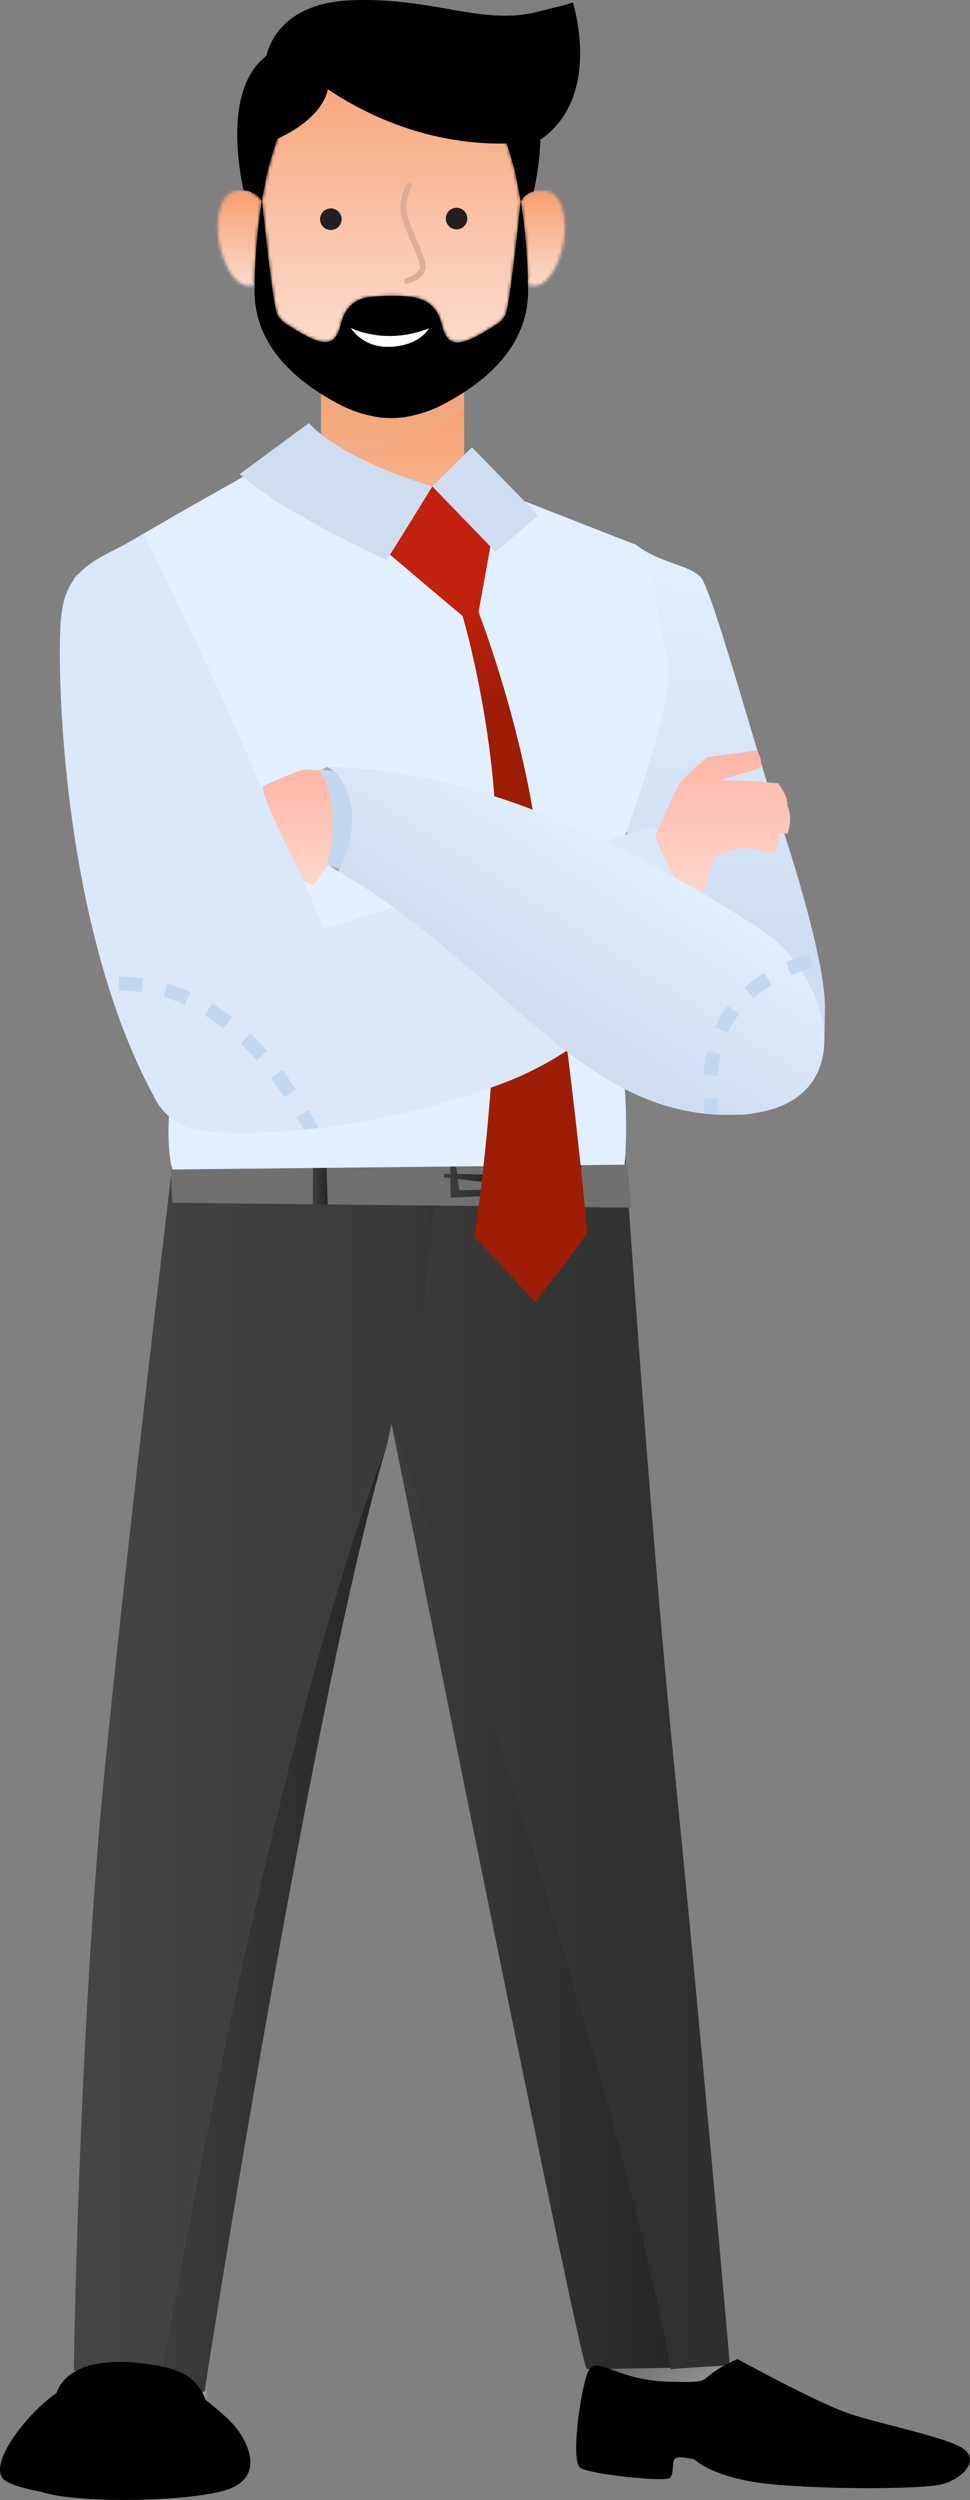 <svg width="311" height="801" viewBox="0 0 311 801" fill="none" xmlns="http://www.w3.org/2000/svg">
<rect x="0" y="0" width="311" height="801" fill="#808080" stroke="none"/>
<g clip-path="url(#clip0_2646_3042)">
<path d="M169.329 72.418L163.846 38.54L136.507 28.747L108.54 22.123L92.454 26.795L81.595 46.071L80.435 64.215V89.592L85.992 95.16L85.545 101.336L94.413 114.137L122.071 124.377C122.071 124.377 132.057 125.732 132.472 124.974C132.888 124.217 148.814 114.734 148.814 114.734L161.6 106.904L166.955 98.168L169.329 89.581L171.958 86.872L174.034 79.341L169.318 72.418H169.329Z" fill="black"/>
<path d="M160.258 165.05C160.258 165.05 148.814 161.775 148.814 155.887V125.646C146.664 127.054 144.481 128.302 142.352 129.433C138.2 131.62 134.367 132.793 131.078 133.401C131.078 133.401 128.959 133.988 125.446 133.956C121.944 133.988 119.825 133.412 119.825 133.412C116.525 132.804 112.692 131.63 108.54 129.444C106.688 128.473 104.804 127.385 102.919 126.201V155.898C102.919 161.786 91.485 165.061 91.485 165.061C90.431 165.253 89.644 165.733 89.058 166.415C86.823 168.997 87.546 174.618 89.058 180.122C90.836 186.619 93.689 192.912 93.987 193.734C95.02 196.55 111.351 227.782 127.235 225.553C143.108 223.324 157.661 189.115 160.173 180.197C161.025 177.189 161.44 174.853 161.6 173.061C162.675 169.904 162.451 167.13 160.258 165.071V165.05Z" fill="url(#paint0_linear_2646_3042)"/>
<g style="mix-blend-mode:multiply" opacity="0.25">
<path d="M131.067 131.044C131.067 131.044 128.949 131.684 125.435 131.652C121.922 131.684 119.804 131.055 119.804 131.055C116.503 130.383 112.671 129.081 108.519 126.66C106.667 125.572 104.782 124.377 102.898 123.065V143.898C118.494 146.372 134.261 140.719 148.793 131.396V122.457C146.642 124.004 144.46 125.401 142.32 126.66C138.168 129.081 134.335 130.383 131.046 131.044H131.067Z" fill="#ECB699"/>
</g>
<mask id="mask0_2646_3042" style="mask-type:luminance" maskUnits="userSpaceOnUse" x="166" y="61" width="16" height="31">
<path d="M171.149 61.314C168.701 61.996 167.498 63.639 166.944 64.386C166.987 64.589 167.008 64.802 167.04 65.015C168.573 74.541 169.169 83.821 169.297 91.267C171.863 92.259 175.695 91.491 178.921 83.811C182.945 74.2 181.337 62.039 175.216 61.143C174.609 61.058 174.045 61.015 173.523 61.015C172.629 61.015 171.841 61.133 171.16 61.325" fill="white"/>
</mask>
<g mask="url(#mask0_2646_3042)">
<path d="M182.945 61.005H166.944V92.259H182.945V61.005Z" fill="url(#paint1_linear_2646_3042)"/>
</g>
<mask id="mask1_2646_3042" style="mask-type:luminance" maskUnits="userSpaceOnUse" x="69" y="60" width="15" height="32">
<path d="M75.719 61.101C69.597 61.997 67.99 74.157 72.014 83.768C75.229 91.427 79.051 92.216 81.617 91.224C81.744 84.045 82.298 75.16 83.714 65.997C83.799 65.442 83.884 64.887 83.969 64.333C83.299 63.415 81.68 61.239 78.103 60.994C77.869 60.983 77.635 60.962 77.379 60.962C76.858 60.962 76.304 61.005 75.708 61.09" fill="white"/>
</mask>
<g mask="url(#mask1_2646_3042)">
<path d="M83.98 60.973H67.99V92.216H83.98V60.973Z" fill="url(#paint2_linear_2646_3042)"/>
</g>
<mask id="mask2_2646_3042" style="mask-type:luminance" maskUnits="userSpaceOnUse" x="84" y="13" width="83" height="97">
<path d="M118.771 13.889C117.824 14.049 116.876 14.241 115.918 14.497C99.96 18.667 91.262 34.497 86.62 51.938C85.918 53.815 85.183 57.943 85.183 57.943C84.736 60.034 84.353 62.135 84.001 64.205C85.375 77.368 87.6 97.166 88.835 100.526C89.154 101.411 89.931 102.339 90.985 103.278C94.413 105.561 99.183 108.483 102.249 109.315C107.486 110.723 108.562 106.755 109.498 103.214C110.435 99.662 112.852 95.704 118.899 95.128C119.399 95.085 119.878 95.053 120.347 95.022C120.453 95.011 120.538 95 120.634 94.99C124.009 94.734 132.068 94.413 135.656 96.152C139.126 97.635 140.734 100.622 141.468 103.352C142.405 106.905 143.48 110.873 148.708 109.454C151.784 108.611 156.554 105.689 159.982 103.416C161.046 102.478 161.813 101.55 162.132 100.664C163.367 97.315 165.581 77.645 166.955 64.493V64.461C166.955 64.461 166.955 64.407 166.944 64.375C166.593 62.231 166.199 60.077 165.73 57.922C165.73 57.922 165.007 53.804 164.304 51.916C160.29 36.886 153.275 23.084 141.202 16.875C141.106 16.822 141.021 16.769 140.925 16.715C140.744 16.63 140.563 16.534 140.372 16.449C136.38 14.475 132.536 13.782 130.333 13.547C128.714 13.334 127.139 13.248 125.659 13.248C122.998 13.248 120.623 13.537 118.76 13.867" fill="white"/>
</mask>
<g mask="url(#mask2_2646_3042)">
<path d="M166.965 13.27H84.001V110.883H166.965V13.27Z" fill="url(#paint3_linear_2646_3042)"/>
</g>
<path d="M83.714 65.997C82.298 75.16 81.744 84.045 81.617 91.224C81.595 91.757 81.595 92.28 81.595 92.792C81.414 111.385 95.861 122.724 108.551 129.433C112.703 131.631 116.535 132.804 119.825 133.391C119.825 133.391 121.944 133.977 125.457 133.935C128.959 133.967 131.078 133.401 131.078 133.401C134.378 132.793 138.211 131.62 142.363 129.433C155.042 122.734 169.499 111.395 169.318 92.792C169.318 92.291 169.308 91.779 169.297 91.256C169.169 83.811 168.573 74.541 167.04 65.005C167.008 64.823 166.987 64.653 166.955 64.471C165.581 77.624 163.367 97.315 162.132 100.664C161.802 101.55 161.036 102.478 159.971 103.416C156.543 105.699 151.774 108.622 148.697 109.454C143.47 110.873 142.384 106.904 141.458 103.363C140.734 100.622 139.116 97.645 135.645 96.163C132.047 94.424 123.998 94.744 120.613 95C120.517 95 120.432 95.011 120.325 95.022C119.857 95.053 119.378 95.085 118.878 95.128C112.841 95.704 110.425 99.672 109.477 103.214C108.54 106.755 107.465 110.734 102.227 109.315C99.161 108.483 94.392 105.56 90.964 103.278C89.899 102.339 89.133 101.411 88.813 100.526C87.578 97.165 85.353 77.368 83.98 64.205C83.98 64.247 83.969 64.29 83.959 64.333C83.874 64.887 83.788 65.442 83.703 65.997" fill="black"/>
<path d="M183.69 0.821C182.359 1.259 179.091 2.144 171.777 3.904C154.201 8.15 139.03 -0.917 112.724 0.075C91.539 0.875 86.546 13.152 85.396 17.921C76.89 24.459 75.602 36.929 76.166 46.988C76.517 53.271 77.603 58.615 78.103 60.994C81.68 61.25 83.299 63.415 83.959 64.333C84.321 62.199 84.715 60.066 85.162 57.943C85.162 57.943 85.886 53.826 86.599 51.948C87.27 49.42 88.036 46.945 88.888 44.513C104.314 37.398 105.08 28.588 105.08 28.588C128.991 44.556 151.295 46.263 162.494 45.975C163.143 47.937 163.75 49.932 164.293 51.959C164.996 53.836 165.72 57.954 165.72 57.954C166.178 60.108 166.571 62.263 166.933 64.407C167.487 63.65 168.69 62.007 171.139 61.325C171.65 58.956 172.959 52.727 173.225 45.516C173.225 45.271 173.247 45.015 173.257 44.769C192.26 31.638 184.638 4 183.69 0.821Z" fill="black"/>
<path d="M112.458 105.08C112.458 105.08 116.088 111.128 124.158 111.128C124.158 111.128 133.164 111.587 137.402 105.443L137.561 105.187C123.53 110.798 112.469 105.08 112.469 105.08" fill="white"/>
<path d="M130.535 90.968C130.12 90.968 129.747 90.691 129.63 90.275C129.492 89.773 129.79 89.261 130.29 89.133C131.44 88.824 134.123 87.576 134.602 85.869C134.932 84.696 133.271 80.845 131.812 77.453C130.907 75.341 129.971 73.165 129.225 71.085C126.979 64.781 130.152 59.234 130.29 58.999C130.556 58.551 131.12 58.402 131.568 58.669C132.015 58.925 132.164 59.501 131.908 59.949C131.876 60.002 129.044 64.994 130.993 70.466C131.717 72.493 132.632 74.637 133.526 76.717C135.624 81.581 136.88 84.653 136.39 86.381C135.634 89.08 132.079 90.584 130.769 90.936C130.684 90.957 130.609 90.968 130.524 90.968" fill="#DFAC97"/>
<path d="M149.836 70.018C149.836 71.927 148.292 73.485 146.376 73.485C144.46 73.485 142.927 71.927 142.927 70.018C142.927 68.109 144.481 66.562 146.376 66.562C148.271 66.562 149.836 68.119 149.836 70.018Z" fill="#231F20"/>
<path d="M109.53 70.231C109.53 72.141 107.997 73.698 106.07 73.698C104.143 73.698 102.621 72.141 102.621 70.231C102.621 68.322 104.175 66.775 106.07 66.775C107.965 66.775 109.53 68.333 109.53 70.231Z" fill="#231F20"/>
</g>
<mask id="mask3_2646_3042" style="mask-type:luminance" maskUnits="userSpaceOnUse" x="190" y="745" width="45" height="29">
<path d="M195.475 745.285C196.446 745.391 197.438 745.496 198.44 745.496C203.873 745.496 209.243 746.309 214.666 746.351C217.145 746.372 219.614 746.351 222.072 746.024C222.779 745.929 223.444 745.728 224.172 745.792C224.066 747.998 226.176 750.995 227.337 752.821C228.645 754.847 231.515 759.713 234.469 759.976L234.627 773.876C231.209 773.676 227.78 773.676 224.341 773.686C220.057 773.697 215.774 773.718 211.533 773.306C206.532 772.821 201.795 771.459 197.195 769.654C193.587 768.251 191.825 767.1 191.287 763.628C190.369 757.581 191.318 751.132 191.783 745.085C192.036 745.063 192.289 745.063 192.542 745.063C193.523 745.063 194.505 745.169 195.475 745.275" fill="white"/>
</mask>
<g mask="url(#mask3_2646_3042)">
<path d="M223.557 725.902L177.9 752.271L201.432 793.045L247.089 766.676L223.557 725.902Z" fill="url(#paint4_linear_2646_3042)"/>
</g>
<mask id="mask4_2646_3042" style="mask-type:luminance" maskUnits="userSpaceOnUse" x="25" y="750" width="44" height="30">
<path d="M25.595 779.966C25.659 779.786 25.711 779.607 25.775 779.427H25.732C25.616 779.607 25.574 779.776 25.606 779.966M34.447 750.541C33.497 750.573 32.474 750.604 31.514 750.235C30.67 753.992 29.393 757.771 28.338 761.496C27.347 765.011 26.344 768.536 26.144 772.177C26.028 774.383 26.397 777.211 25.775 779.427L66.678 773.823C66.372 773.222 66.425 772.261 66.319 771.586C66.003 769.264 65.897 766.9 65.897 764.557C65.897 760.673 66.699 755.934 68.535 752.367C59.905 751.871 51.232 750.456 42.55 750.362C39.838 750.34 37.127 750.478 34.436 750.541" fill="white"/>
</mask>
<g mask="url(#mask4_2646_3042)">
<path d="M57.797 731.619L12.697 757.666L36.309 798.577L81.408 772.53L57.797 731.619Z" fill="url(#paint5_linear_2646_3042)"/>
</g>
<path d="M215.099 758.647C198.503 758.974 197.501 758.963 188.132 759.048C186.191 759.069 125.506 455.999 125.506 455.999C126.097 454.183 124.715 445.022 125.379 439.524C161.335 530.827 197.796 661.898 215.099 758.636V758.647Z" fill="url(#paint6_linear_2646_3042)"/>
<path d="M124.314 462.088C101.251 538.584 65.697 764.23 65.697 766.013C65.697 766.889 58.923 766.742 50.673 766.235C65.865 680.62 93.57 541.011 124.314 462.088Z" fill="url(#paint7_linear_2646_3042)"/>
<path d="M33.772 565.032C42.265 480.273 57.035 358.416 57.035 358.416C57.035 358.416 105.281 358.88 128.587 358.88C159.182 358.88 199.484 355.682 199.484 355.682C199.484 355.682 207.714 481.497 216.206 566.257C224.583 649.866 233.984 756.388 233.984 757.866C233.984 757.866 222.368 758.446 215.088 759.079C197.786 662.341 124.082 448.589 125.495 456.442C124.451 461.244 125.495 456.442 124.303 462.099C93.56 541.022 65.865 680.631 50.663 766.245C37.718 765.443 23.654 759.48 23.654 759.48C23.654 759.48 25.268 649.792 33.761 565.032H33.772Z" fill="url(#paint8_linear_2646_3042)"/>
<path style="mix-blend-mode:multiply" opacity="0.27" d="M140.087 376.073L135.233 423.914C135.233 423.914 117.984 422.416 132.554 380.168L140.087 376.073Z" fill="url(#paint9_linear_2646_3042)"/>
<path d="M54.714 373.519L55.231 385.381L202.428 386.954L201.183 372.917L54.714 373.519Z" fill="#707070"/>
<path d="M100.344 373.36H104.669L105.091 385.941H100.249L100.344 373.36Z" fill="url(#paint10_linear_2646_3042)"/>
<path d="M182.393 372.938L181.254 384.052H185.579L186.476 372.864L182.393 372.938Z" fill="url(#paint11_linear_2646_3042)"/>
<path d="M159.953 371.197H144.328L144.475 383.756L160.617 382.996V381.086L147.25 381.371L146.258 373.804L160.575 373.118L159.953 371.197Z" fill="url(#paint12_linear_2646_3042)"/>
<path d="M155.332 376.316L142.334 376.073V377.265L155.332 378.743C155.332 378.743 156.935 377.624 155.332 376.316Z" fill="url(#paint13_linear_2646_3042)"/>
<path d="M236.484 755.871C236.484 755.871 261.71 769.749 272.186 773.296C282.662 776.842 304.607 781.116 309.186 784.81C313.775 788.504 308.859 793.971 302.307 795.881C295.755 797.802 258.26 797.654 243.036 795.438C227.801 793.222 222.726 788.061 222.726 788.061C222.726 788.061 219.129 787.026 216.998 787.47C214.867 787.913 216.502 792.641 214.698 793.96C212.904 795.29 189.156 792.778 186.043 790.71C182.931 788.641 186.043 765.908 188.501 759.997C190.96 754.087 197.174 762.657 214.212 763.1C231.241 763.544 221.26 762.657 236.473 755.86" fill="black"/>
<path d="M18.115 766.731C18.231 766.435 18.326 766.14 18.474 765.834C22.135 757.654 33.476 755.29 48.827 757.654C57.162 758.931 60.907 761.412 62.595 763.417C63.988 764.842 65.169 766.615 65.908 768.926C68.651 771.153 73.419 774.889 75.878 778.098C79.359 782.657 84.592 792.873 73.947 797.285C63.903 801.443 25.933 802.52 13.167 798.393C8.219 797.464 4.315 796.325 2.079 795.079C-5.243 791.026 8.377 773.401 18.126 766.731" fill="black"/>
<path d="M203.884 174.543C211.796 180.622 221.017 180.875 224.72 185.002C228.424 189.118 244.318 247.153 247.99 257C251.661 266.847 264.901 307.437 264.49 323.5C264.078 339.563 265.961 347.45 245.336 355.598C224.72 363.746 208.863 338.416 204.538 308.959C200.212 279.503 196.066 168.538 203.873 174.543H203.884Z" fill="url(#paint14_linear_2646_3042)"/>
<path d="M171.895 168.664L138.631 155.852L82.567 158.511L168.973 267.514C168.973 267.514 174.565 192.664 171.895 168.664Z" fill="#F7F7F7"/>
<path d="M164.69 159.229C158.349 183.767 130.254 169.414 130.254 169.414L82.324 150.321C82.324 150.321 31.556 178.606 24.836 184.126C18.115 189.646 28.117 221.53 41.716 257.54C55.315 293.54 67.817 280.727 59.208 321.92C50.673 362.753 55.273 374.711 55.273 374.711L200.276 373.17C200.276 373.17 203.768 338.563 191.529 303.693C189.261 288.949 218.886 228.748 213.78 209.466C208.674 190.184 211.786 186.68 203.884 174.553L164.7 159.239L164.69 159.229Z" fill="#E1EFFF"/>
<path d="M138.62 155.841L157.231 175.071L153.432 196.116C153.432 196.116 165.513 227.039 171.326 262.553C182.498 330.796 188.301 394.289 188.301 394.838C188.301 395.672 171.621 417.181 171.621 417.181L152.114 396.242C152.114 396.242 162.295 332.115 158.94 262.29C157.262 227.408 148.326 197.287 148.273 197.287C148.105 197.287 123.987 176.823 123.987 176.823L138.63 155.852L138.62 155.841Z" fill="url(#paint15_linear_2646_3042)"/>
<path d="M104.891 245.741C104.891 245.741 97.537 247.778 99.31 262.268C101.082 276.759 108.52 279.165 108.52 279.165C108.52 279.165 118.258 272.084 115.483 260.084C112.709 248.084 104.901 245.751 104.901 245.751L104.891 245.741Z" fill="#ADADAD"/>
<path d="M105.07 247.208C105.07 247.208 100.175 246.669 98.097 246.564C96.018 246.458 84.297 251.894 84.297 251.894C84.297 251.894 84.814 280.231 100.586 283.461C102 281.857 103.773 279.155 104.923 277.16C107.222 276.959 108.109 276.411 108.109 276.411C108.109 276.411 114.671 256.896 105.081 247.197L105.07 247.208Z" fill="url(#paint16_linear_2646_3042)"/>
<path d="M45.99 171C36.684 177.691 21.49 179.5 19.803 196.485C18.136 202.406 17.497 293.826 49.99 352.5C80.111 367.328 105.186 346.543 107.55 330.511C111.611 302.986 93.676 277.508 85.658 257.139C72.797 224.474 45.99 171 45.99 171Z" fill="url(#paint17_linear_2646_3042)"/>
<path d="M224.72 289.741C224.72 289.741 224.71 268.917 208.325 264.928C190.49 271 125.477 290.652 112.49 295C91.875 301.902 58.438 301.24 50.99 322C41.294 349.039 52.066 360.949 65.939 362.469C80.731 364.094 120.21 362.68 161.894 346.827C203.578 330.975 224.71 289.741 224.71 289.741H224.72Z" fill="#DAE8FA"/>
<path d="M210.14 268.073C210.003 267.661 217.251 251.936 217.8 250.975C218.348 250.015 226.778 242.574 226.778 242.574L242.614 240.442C242.614 240.442 244.397 242.69 243.996 245.909C243.932 246.416 231.103 249.498 231.082 250.036C240.05 249.952 249.514 250.975 249.514 250.975C249.514 250.975 252.847 255.197 252.436 258.205C253.776 260.949 253.544 264.284 252.436 267.134L249.767 266.88C249.767 266.88 250.284 270.69 247.826 273.477C243.046 272.263 237.634 271.461 237.634 271.461C237.634 271.461 230.987 274.025 229.32 274.553C227.738 275.524 227.295 285.287 223.518 286.912C216.396 286.247 210.13 268.062 210.13 268.062L210.14 268.073Z" fill="url(#paint18_linear_2646_3042)"/>
<path d="M243.49 297.5C202.871 271.516 154.994 246.553 104.891 245.73C110.293 248.062 117.372 261.329 108.51 279.155C162.696 310.986 186.993 359.566 236.959 357.139C277.208 355.186 267.376 312.793 243.49 297.5Z" fill="url(#paint19_linear_2646_3042)"/>
<path d="M106.917 247.007L101.979 246.553C101.979 246.553 106.315 250.754 106.674 261.276C106.959 269.783 104.912 277.149 104.912 277.149L108.942 278.258C108.942 278.258 112.487 271.44 112.856 263.113C113.331 252.558 106.906 246.996 106.906 246.996L106.917 247.007Z" fill="#C2D8F0"/>
<path d="M138.62 155.841L158.919 176.812L172.613 165.16L151.312 143.313L138.62 155.841Z" fill="#CFDDF1"/>
<path d="M138.62 155.841C138.62 155.841 129.441 170.828 123.976 179.43C87.251 162.395 76.869 151.894 76.869 151.894L99.035 135.567C99.035 135.567 108.235 146.733 138.62 155.841Z" fill="#CFDDF1"/>
<path d="M95.121 357.951L99.004 355.682C100.217 357.751 100.871 358.954 102.169 361.402L97.316 361.93C96.05 359.534 96.292 359.967 95.111 357.951H95.121ZM86.924 345.497L90.521 342.796C92.02 344.79 93.507 346.922 94.953 349.128L91.197 351.598C89.804 349.466 88.359 347.418 86.924 345.497ZM77.175 334.363L80.298 331.123C82.113 332.875 83.917 334.774 85.658 336.759L82.271 339.714C80.615 337.814 78.906 336.02 77.186 334.352L77.175 334.363ZM65.644 325.329L67.997 321.497C70.17 322.838 72.333 324.347 74.422 325.983L71.636 329.519C69.685 327.978 67.67 326.574 65.644 325.329ZM52.403 319.408L53.659 315.091C56.159 315.819 58.639 316.738 61.055 317.814L59.208 321.92C56.982 320.917 54.693 320.073 52.403 319.408ZM38.076 317.36L38.097 312.864C40.745 312.864 43.383 313.065 45.957 313.434L45.324 317.888C42.961 317.55 40.524 317.381 38.087 317.371L38.076 317.36Z" fill="#C2D8F0"/>
<path d="M225.48 352.168L229.975 351.915C230.101 354.226 230.164 354.754 230.555 357.234L225.997 356.843C225.575 354.215 225.628 354.637 225.48 352.168ZM225.522 344.389C225.712 341.698 226.113 339.091 226.693 336.632L231.072 337.677C230.544 339.893 230.186 342.258 230.017 344.717L225.533 344.389H225.522ZM229.236 329.149C230.333 326.722 231.694 324.421 233.266 322.3L236.874 324.981C235.492 326.849 234.3 328.875 233.329 331.007L229.236 329.149ZM238.636 316.453C240.546 314.754 242.688 313.192 244.998 311.788L247.33 315.64C245.251 316.896 243.331 318.3 241.622 319.82L238.636 316.453ZM251.982 308.263C254.293 307.303 256.762 306.448 259.325 305.73L260.549 310.057C258.154 310.733 255.865 311.524 253.723 312.421L251.993 308.263H251.982Z" fill="#C2D8F0"/>
<defs>
<linearGradient id="paint0_linear_2646_3042" x1="124.933" y1="125.646" x2="124.933" y2="225.667" gradientUnits="userSpaceOnUse">
<stop stop-color="#F69E6E"/>
<stop offset="1" stop-color="#FCDCCE"/>
</linearGradient>
<linearGradient id="paint1_linear_2646_3042" x1="174.945" y1="61.005" x2="174.945" y2="92.259" gradientUnits="userSpaceOnUse">
<stop stop-color="#F69E6E"/>
<stop offset="1" stop-color="#FCDCCE"/>
</linearGradient>
<linearGradient id="paint2_linear_2646_3042" x1="75.985" y1="60.973" x2="75.985" y2="92.216" gradientUnits="userSpaceOnUse">
<stop stop-color="#F69E6E"/>
<stop offset="1" stop-color="#FCDCCE"/>
</linearGradient>
<linearGradient id="paint3_linear_2646_3042" x1="125.483" y1="13.27" x2="125.483" y2="110.883" gradientUnits="userSpaceOnUse">
<stop stop-color="#F69E6E"/>
<stop offset="1" stop-color="#FCDCCE"/>
</linearGradient>
<linearGradient id="paint4_linear_2646_3042" x1="200.718" y1="742.421" x2="223.884" y2="782.531" gradientUnits="userSpaceOnUse">
<stop stop-color="#5E5B55"/>
<stop offset="0.23" stop-color="#6C6A66"/>
<stop offset="0.69" stop-color="#939493"/>
<stop offset="0.92" stop-color="#A9ABAC"/>
<stop offset="1" stop-color="#A9ABAC"/>
</linearGradient>
<linearGradient id="paint5_linear_2646_3042" x1="37.031" y1="744.648" x2="56.038" y2="777.557" gradientUnits="userSpaceOnUse">
<stop stop-color="#5E5B55"/>
<stop offset="0.23" stop-color="#6C6A66"/>
<stop offset="0.69" stop-color="#939493"/>
<stop offset="0.92" stop-color="#A9ABAC"/>
<stop offset="1" stop-color="#A9ABAC"/>
</linearGradient>
<linearGradient id="paint6_linear_2646_3042" x1="125.19" y1="599.291" x2="215.099" y2="599.291" gradientUnits="userSpaceOnUse">
<stop stop-color="#3D3D3D"/>
<stop offset="1" stop-color="#262626"/>
</linearGradient>
<linearGradient id="paint7_linear_2646_3042" x1="50.673" y1="614.362" x2="124.314" y2="614.362" gradientUnits="userSpaceOnUse">
<stop stop-color="#3D3D3D"/>
<stop offset="1" stop-color="#262626"/>
</linearGradient>
<linearGradient id="paint8_linear_2646_3042" x1="23.665" y1="560.958" x2="233.994" y2="560.958" gradientUnits="userSpaceOnUse">
<stop stop-color="#454545"/>
<stop offset="1" stop-color="#2E2E2E"/>
</linearGradient>
<linearGradient id="paint9_linear_2646_3042" x1="126.698" y1="399.988" x2="140.087" y2="399.988" gradientUnits="userSpaceOnUse">
<stop stop-color="#3D3D3D"/>
<stop offset="1" stop-color="#262626"/>
</linearGradient>
<linearGradient id="paint10_linear_2646_3042" x1="100.249" y1="379.651" x2="105.091" y2="379.651" gradientUnits="userSpaceOnUse">
<stop stop-color="#3D3D3D"/>
<stop offset="1" stop-color="#262626"/>
</linearGradient>
<linearGradient id="paint11_linear_2646_3042" x1="181.254" y1="378.458" x2="186.476" y2="378.458" gradientUnits="userSpaceOnUse">
<stop stop-color="#3D3D3D"/>
<stop offset="1" stop-color="#262626"/>
</linearGradient>
<linearGradient id="paint12_linear_2646_3042" x1="144.328" y1="377.476" x2="160.617" y2="377.476" gradientUnits="userSpaceOnUse">
<stop stop-color="#3D3D3D"/>
<stop offset="1" stop-color="#262626"/>
</linearGradient>
<linearGradient id="paint13_linear_2646_3042" x1="142.334" y1="377.403" x2="156.049" y2="377.403" gradientUnits="userSpaceOnUse">
<stop stop-color="#3D3D3D"/>
<stop offset="1" stop-color="#262626"/>
</linearGradient>
<linearGradient id="paint14_linear_2646_3042" x1="236.506" y1="174.308" x2="221.99" y2="301" gradientUnits="userSpaceOnUse">
<stop stop-color="#E1EFFF"/>
<stop offset="1" stop-color="#CFDDF1"/>
</linearGradient>
<linearGradient id="paint15_linear_2646_3042" x1="122.109" y1="161.857" x2="139.982" y2="229.769" gradientUnits="userSpaceOnUse">
<stop stop-color="#C1210D"/>
<stop offset="0.52" stop-color="#C1210D"/>
<stop offset="1" stop-color="#9D1D06"/>
</linearGradient>
<linearGradient id="paint16_linear_2646_3042" x1="97.298" y1="238.458" x2="97.298" y2="283.461" gradientUnits="userSpaceOnUse">
<stop stop-color="#FFAE9E"/>
<stop offset="1" stop-color="#FCD7CB"/>
</linearGradient>
<linearGradient id="paint17_linear_2646_3042" x1="90.99" y1="223" x2="53.99" y2="342" gradientUnits="userSpaceOnUse">
<stop stop-color="#DAE8FA"/>
<stop offset="1" stop-color="#DAE8FA"/>
</linearGradient>
<linearGradient id="paint18_linear_2646_3042" x1="231.743" y1="230.237" x2="231.743" y2="286.912" gradientUnits="userSpaceOnUse">
<stop stop-color="#FFAE9E"/>
<stop offset="1" stop-color="#FCD7CB"/>
</linearGradient>
<linearGradient id="paint19_linear_2646_3042" x1="236.99" y1="288.5" x2="202.49" y2="342.5" gradientUnits="userSpaceOnUse">
<stop stop-color="#E1EFFF"/>
<stop offset="1" stop-color="#CFDDF1"/>
</linearGradient>
<clipPath id="clip0_2646_3042">
<rect width="118" height="225.649" fill="white" transform="translate(67.99)"/>
</clipPath>
</defs>
</svg>
